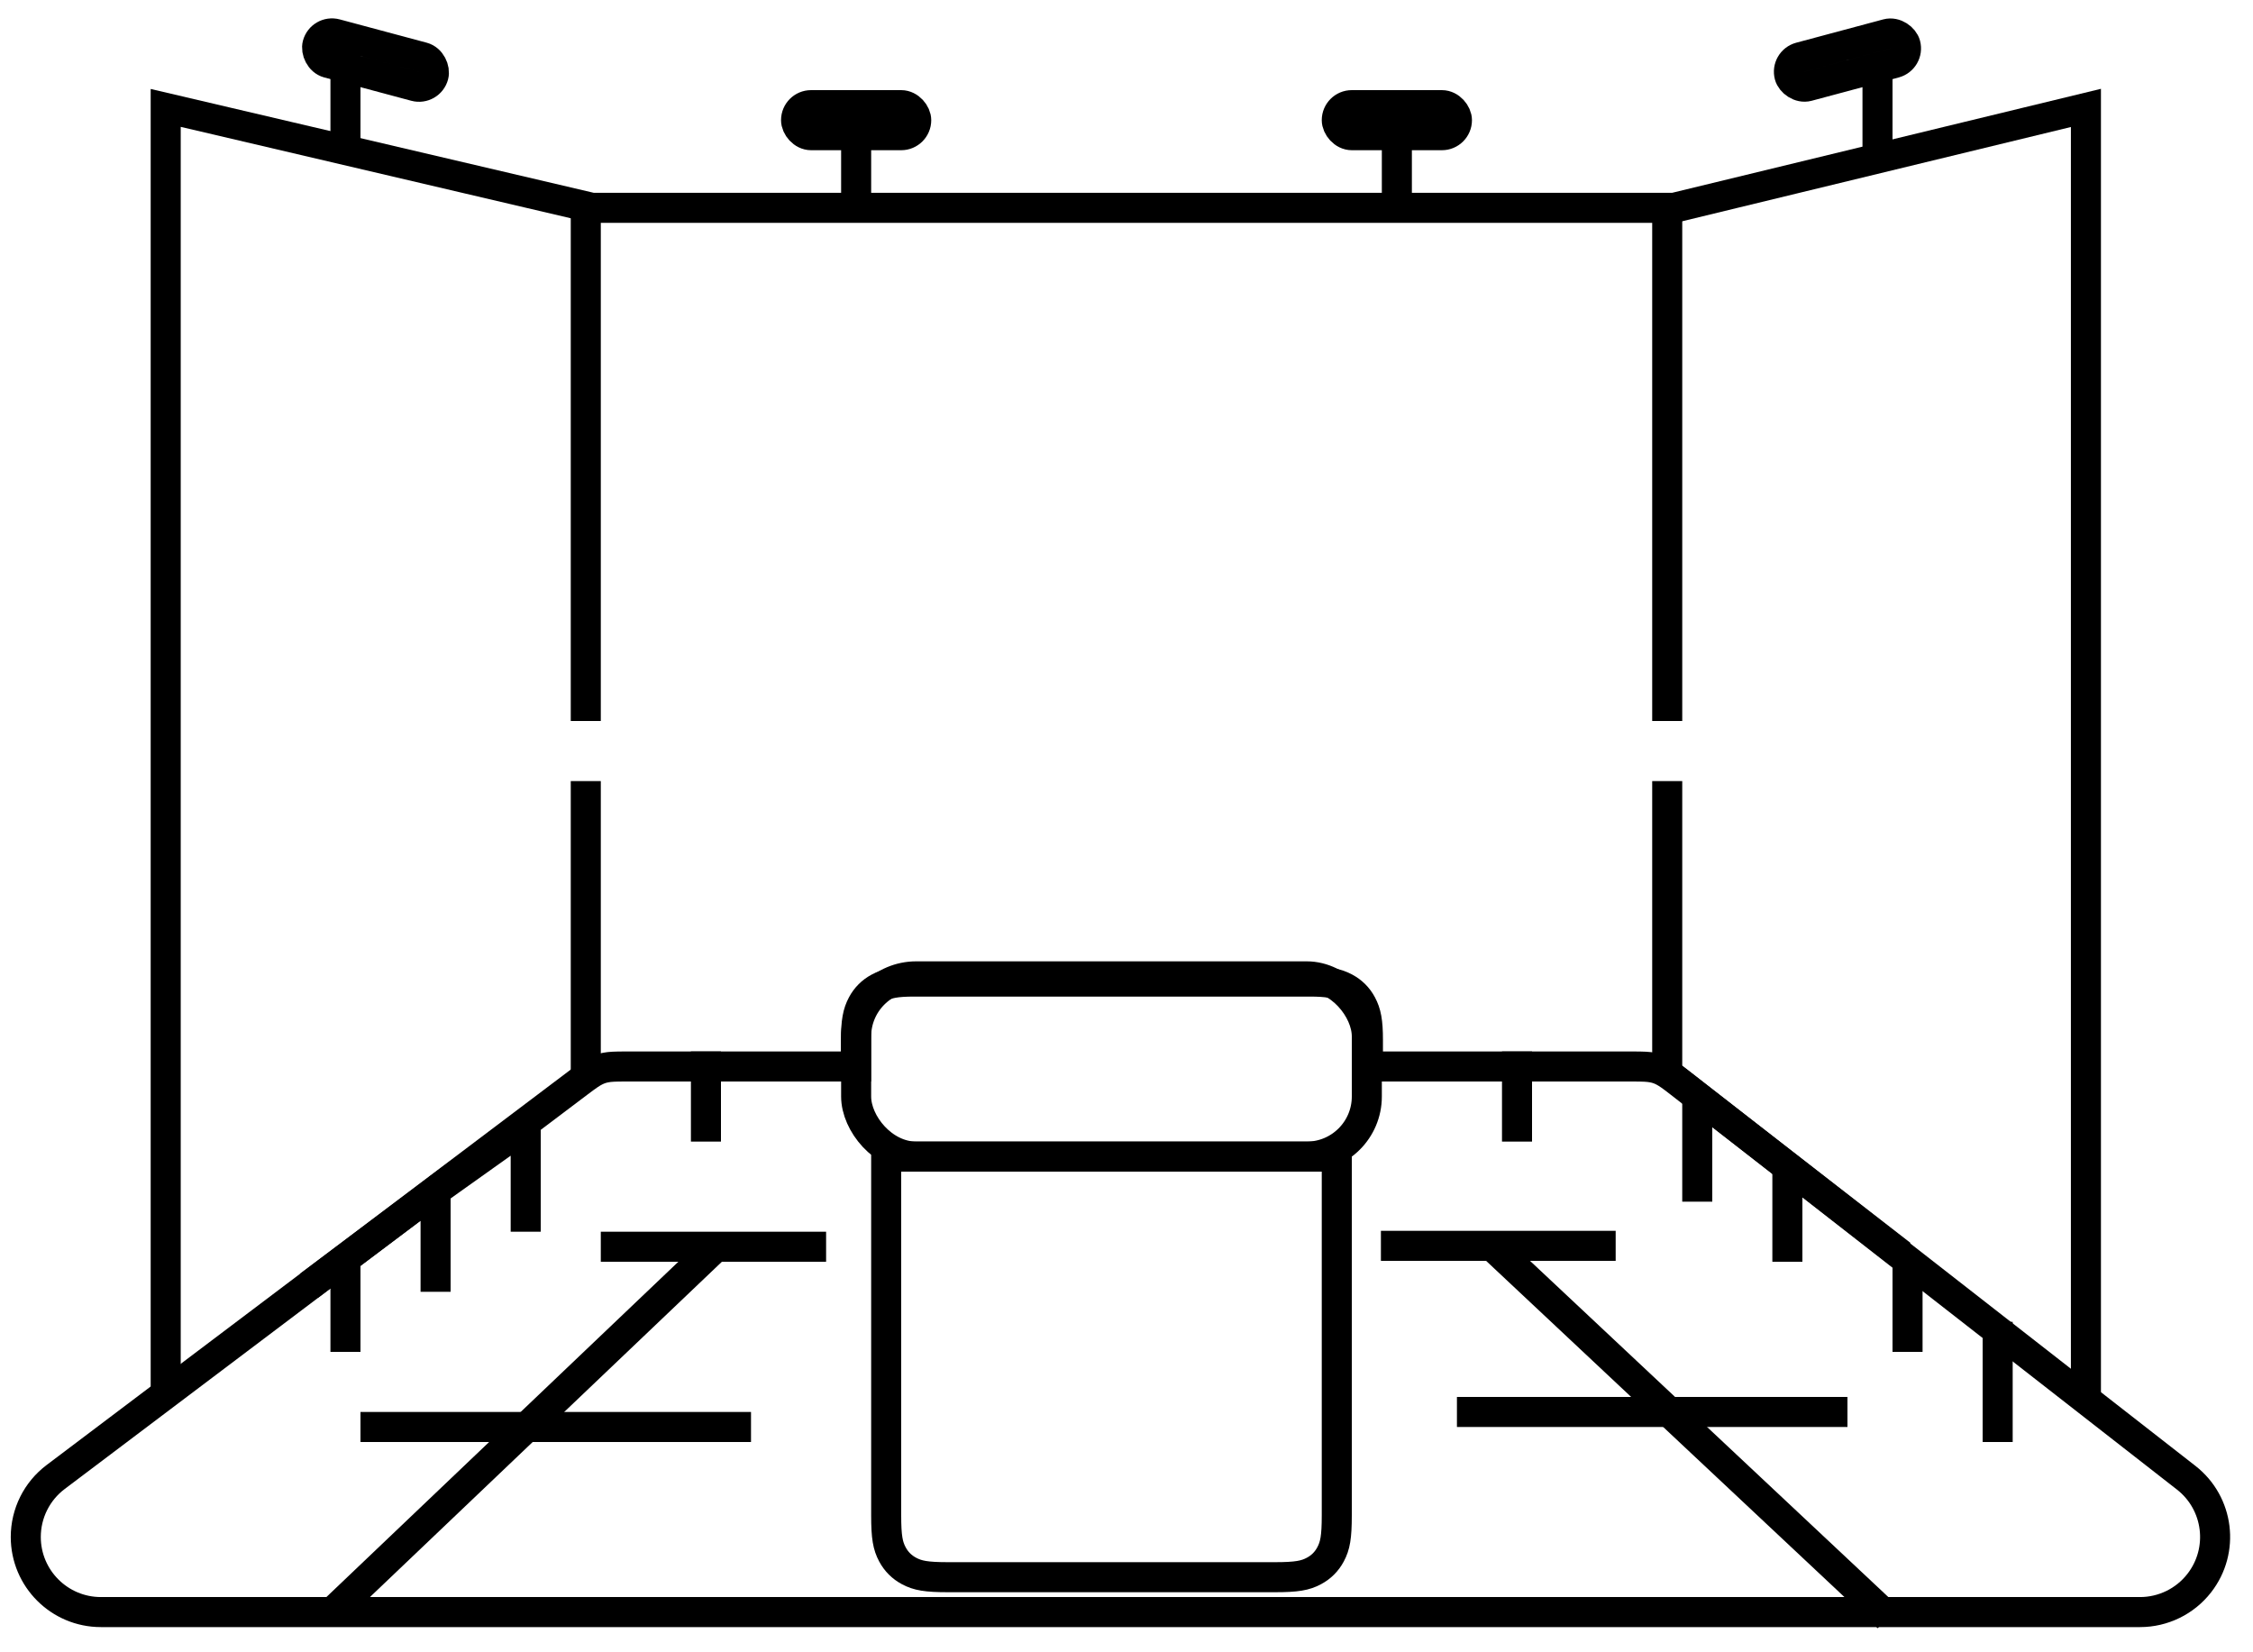 <?xml version="1.0" encoding="UTF-8"?>
<svg width="75px" height="55px" viewBox="0 0 75 55" version="1.1" xmlns="http://www.w3.org/2000/svg" xmlns:xlink="http://www.w3.org/1999/xlink">
    <!-- Generator: Sketch 50.2 (55047) - http://www.bohemiancoding.com/sketch -->
    <title>Untitled</title>
    <desc>Created with Sketch.</desc>
    <defs></defs>
    <g id="Page-1" stroke="none" stroke-width="1" fill="none" fill-rule="evenodd">
        <g id="Standépítés" stroke="#000000">
            <path d="M28.5,4.5 L28.5,6.5" id="Line-9" stroke-linecap="square"></path>
            <path d="M62.5,2.5 L62.5,4.5" id="Line-10" stroke-linecap="square"></path>
            <rect id="Rectangle-10" fill="#D8D8D8" transform="translate(12.5, 2) rotate(15) translate(-12.5, -2) " x="10.5" y="1.5" width="4" height="1" rx="0.5"></rect>
            <rect id="Rectangle-10" fill="#D8D8D8" x="26.5" y="3.5" width="4" height="1" rx="0.5"></rect>
            <rect id="Rectangle-10" fill="#D8D8D8" x="44.5" y="3.5" width="4" height="1" rx="0.5"></rect>
            <rect id="Rectangle-10" fill="#D8D8D8" transform="translate(61.5, 2) rotate(-15) translate(-61.5, -2) " x="59.5" y="1.5" width="4" height="1" rx="0.5"></rect>
            <path d="M46.5,4.5 L46.5,6.5" id="Line-11" stroke-linecap="square"></path>
            <path d="M20.853,35.5 C20.451,35.5 20.312,35.508 20.167,35.535 C20.044,35.557 19.938,35.593 19.826,35.649 C19.694,35.715 19.579,35.792 19.257,36.035 L1.853,49.165 C1.226,49.637 0.858,50.376 0.858,51.161 C0.858,52.541 1.978,53.661 3.358,53.661 L71.239,53.661 C72.009,53.661 72.736,53.306 73.21,52.698 C74.059,51.609 73.865,50.039 72.776,49.189 L55.938,36.056 C55.616,35.805 55.499,35.725 55.366,35.656 C55.252,35.597 55.144,35.56 55.018,35.536 C54.87,35.509 54.729,35.5 54.321,35.5 L45.537,35.5 L45.537,34.615 C45.537,34 45.478,33.711 45.329,33.432 C45.201,33.193 45.017,33.009 44.778,32.881 C44.499,32.732 44.21,32.673 43.595,32.673 L30.437,32.673 C29.822,32.673 29.532,32.732 29.254,32.881 C29.015,33.009 28.83,33.193 28.703,33.432 C28.554,33.711 28.495,34 28.495,34.615 L28.495,35.5 L20.853,35.5 Z" id="Rectangle-9"></path>
            <path d="M29.5,38.5 L29.5,50.436 C29.5,51.173 29.554,51.453 29.708,51.741 C29.836,51.98 30.02,52.164 30.259,52.292 C30.547,52.446 30.827,52.5 31.564,52.5 L42.436,52.5 C43.173,52.5 43.453,52.446 43.741,52.292 C43.98,52.164 44.164,51.98 44.292,51.741 C44.446,51.453 44.5,51.173 44.5,50.436 L44.5,38.5 L29.5,38.5 Z" id="Rectangle-12"></path>
            <rect id="Rectangle-11" x="28.5" y="32.5" width="17" height="6" rx="2"></rect>
            <path d="M19.5,7.5 L19.5,23.5" id="Line-3" stroke-linecap="square"></path>
            <path d="M19.5,26.5 L19.5,35.5" id="Line-4" stroke-linecap="square"></path>
            <path d="M55.5,26.5 L55.5,35.5" id="Line-5" stroke-linecap="square"></path>
            <path d="M55.5,7.5 L55.5,23.5" id="Line-6" stroke-linecap="square"></path>
            <polyline id="Line-8" stroke-linecap="square" points="5.516 45.875 5.516 3.592 19.709 6.918 55.722 6.918 69.438 3.592 69.438 45.875"></polyline>
            <path d="M11.5,4.5 L11.5,1.5" id="Line-7" stroke-linecap="square"></path>
            <path d="M23.5,35.5 L23.5,37.5" id="Line-12" stroke-linecap="square"></path>
            <path d="M50.5,35.5 L50.5,37.5" id="Line-13" stroke-linecap="square"></path>
            <path d="M62.895,41.46 C58.632,38.153 56.5,36.5 56.5,36.5 C56.5,36.5 56.5,37.5 56.5,39.5" id="Line-14" stroke-linecap="square"></path>
            <path d="M59.5,39.5 L59.5,41.5" id="Line-15" stroke-linecap="square"></path>
            <path d="M63.5,42.5 L63.5,44.5" id="Line-16" stroke-linecap="square"></path>
            <path d="M66.5,44.5 L66.5,47.5" id="Line-17" stroke-linecap="square"></path>
            <path d="M11.5,42.5 L11.5,44.5" id="Line-19" stroke-linecap="square"></path>
            <path d="M10.684,42.5 C13.228,40.591 14.5,39.637 14.5,39.637 C14.5,39.637 14.5,40.591 14.5,42.5" id="Line-20" stroke-linecap="square"></path>
            <polyline id="Line-21" stroke-linecap="square" points="14.982 39.292 17.5 37.5 17.5 40.5"></polyline>
            <polyline id="Line-22" stroke-linecap="square" points="20.5 41.5 23.831 41.5 27.5 41.5 23.831 41.5 11.359 53.381"></polyline>
            <polyline id="Line-22-Copy" stroke-linecap="square" transform="translate(54.226, 47.481) scale(-1, 1) translate(-54.226, -47.481) " points="55.168 41.47 58.783 41.47 62.483 41.47 58.783 41.47 45.969 53.492"></polyline>
            <polyline id="Line-24" stroke-linecap="square" points="49 47 54.396 47 61 47"></polyline>
            <path d="M12.5,47.5 L24.5,47.5" id="Line-25" stroke-linecap="square"></path>
        </g>
    </g>
</svg>